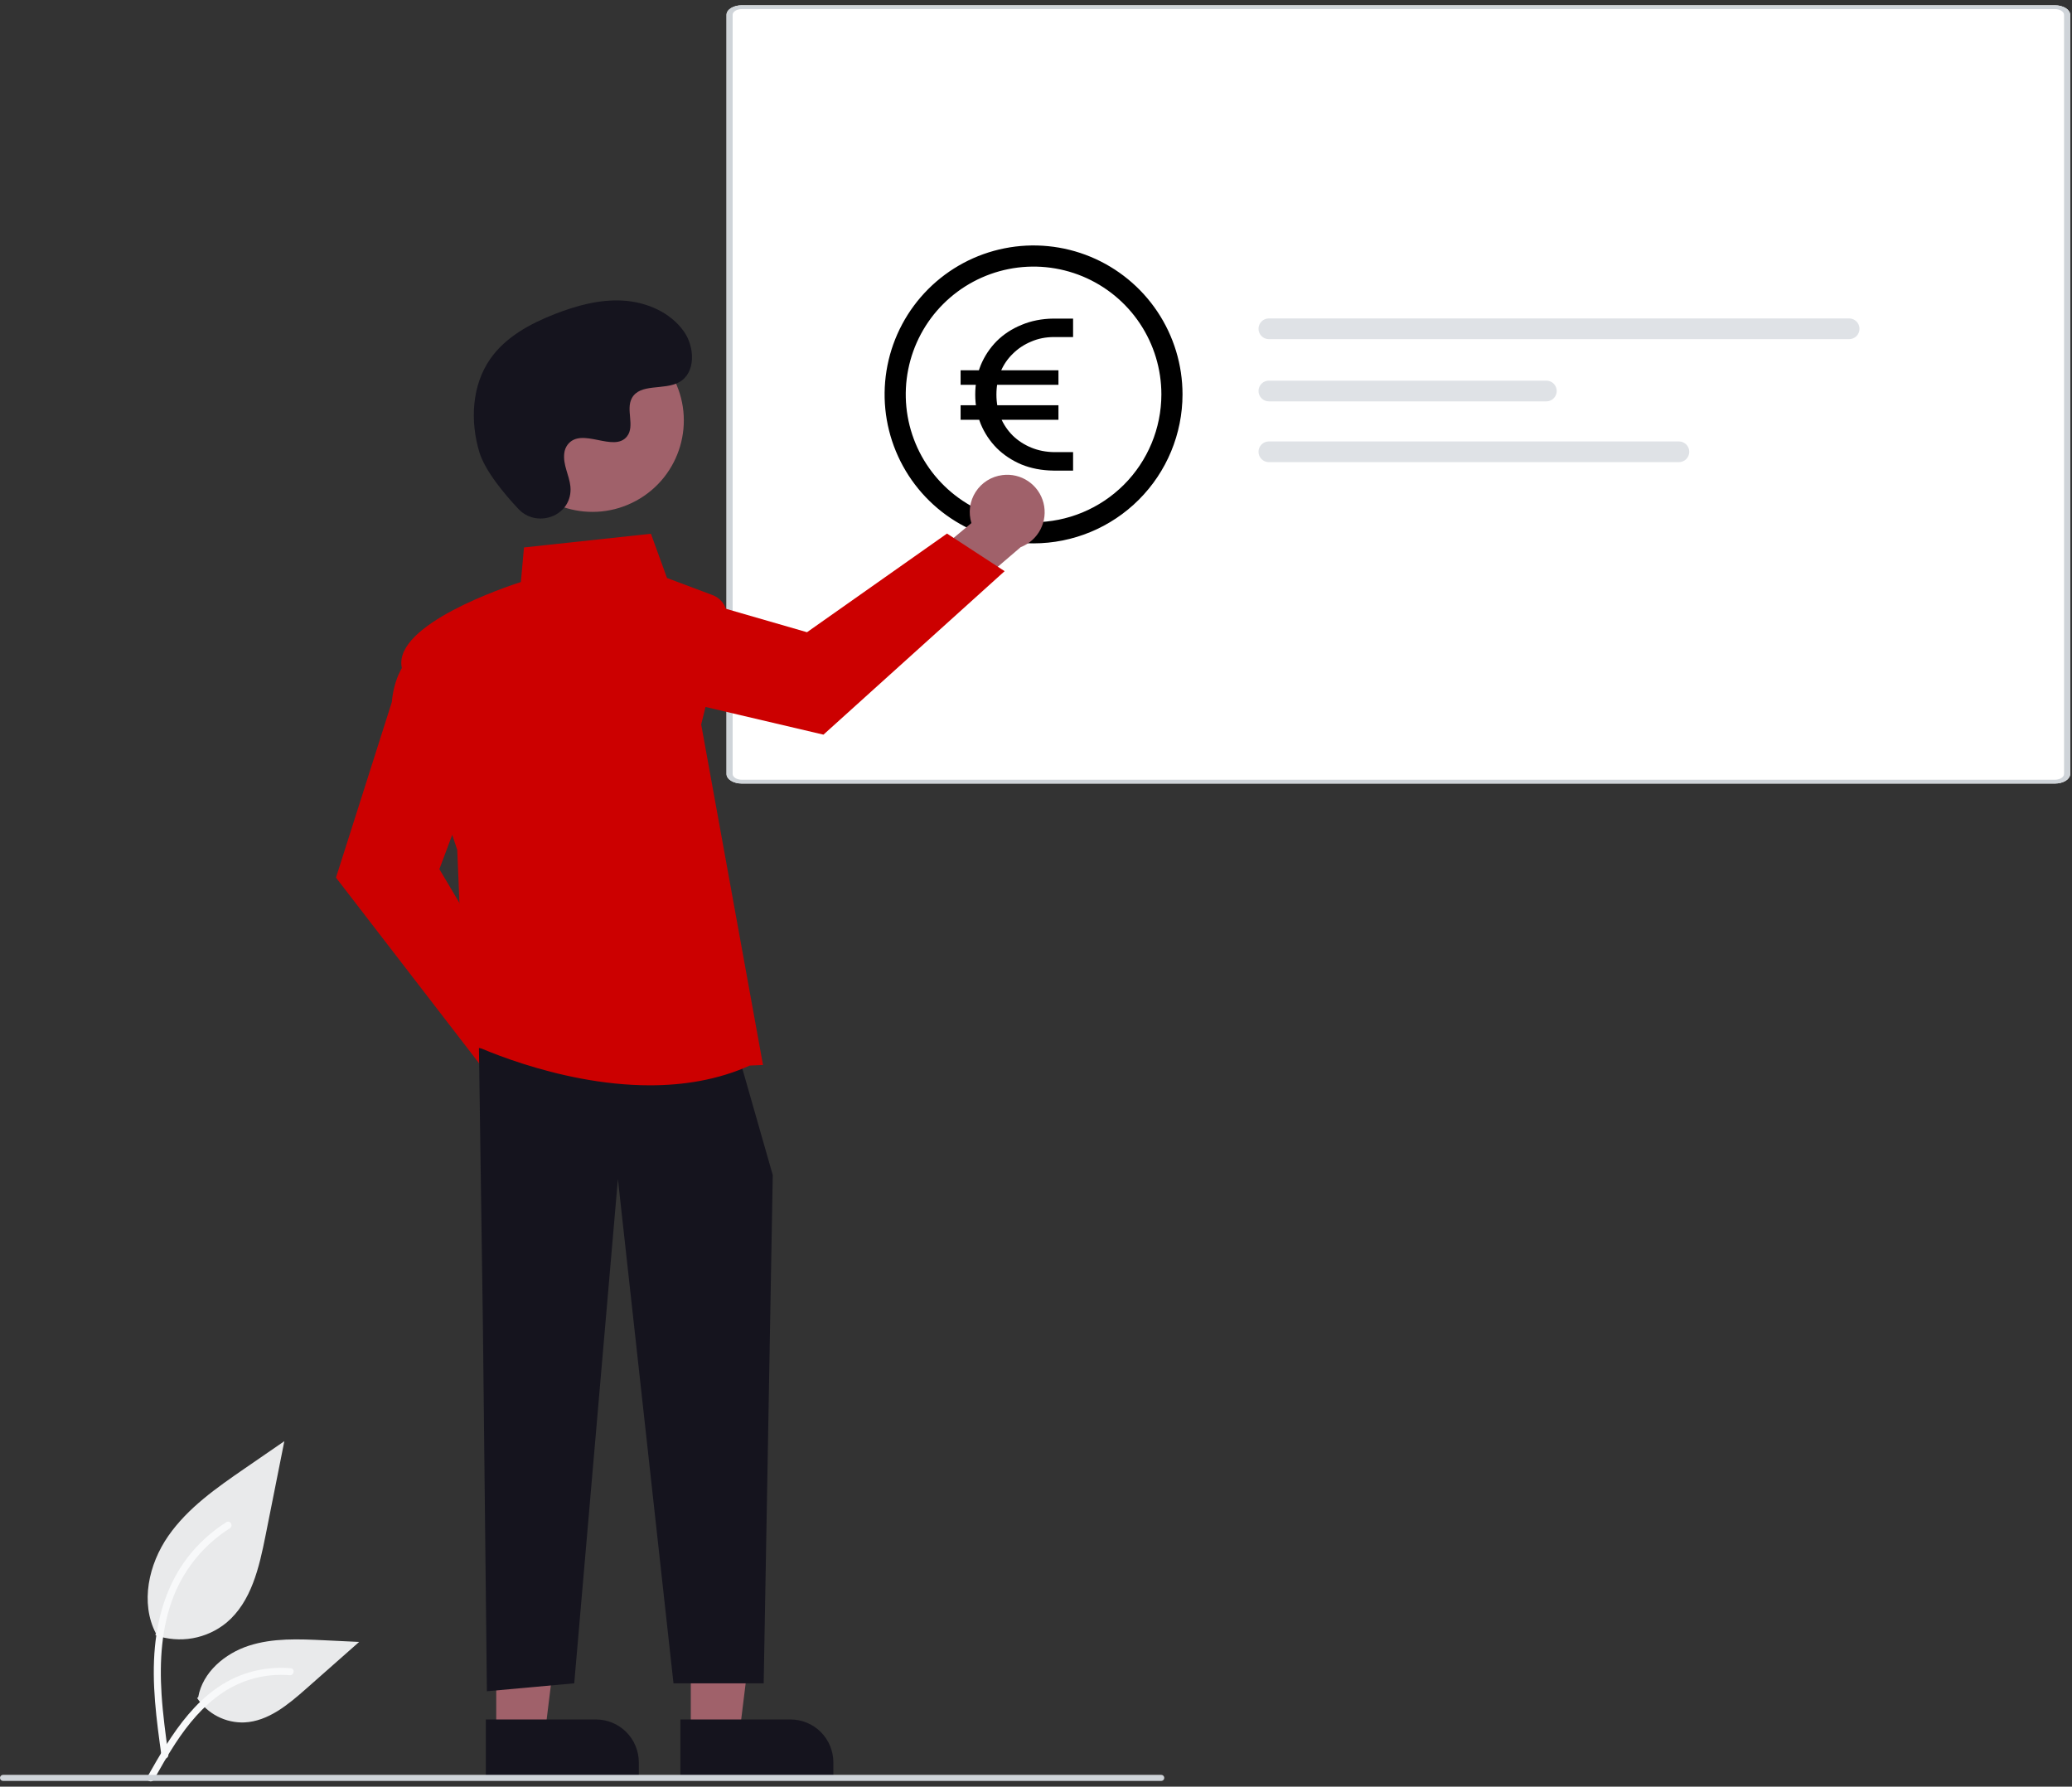 <svg xmlns="http://www.w3.org/2000/svg" width="196" height="169" viewBox="0 0 196 169" fill="none">
    <rect x="0" y="0" width="196" height="169" fill="#333333" stroke="none"/>
    <g clip-path="url(#clip0_544_66250)">
        <path d="M14.702 154.671C15.83 155.068 17.041 155.167 18.219 154.96C19.396 154.752 20.501 154.245 21.425 153.487C23.78 151.51 24.519 148.255 25.12 145.239L26.897 136.32L23.176 138.882C20.501 140.724 17.765 142.626 15.913 145.294C14.06 147.962 13.252 151.605 14.74 154.492"
              fill="#E9EAEB"/>
        <path d="M15.276 166.091C14.807 162.68 14.326 159.224 14.655 155.776C14.947 152.714 15.881 149.723 17.783 147.27C18.793 145.971 20.021 144.858 21.413 143.981C21.776 143.752 22.11 144.327 21.749 144.555C19.34 146.077 17.477 148.325 16.428 150.975C15.27 153.921 15.084 157.133 15.283 160.263C15.404 162.156 15.66 164.036 15.917 165.914C15.938 165.999 15.925 166.089 15.882 166.165C15.839 166.24 15.768 166.297 15.685 166.323C15.6 166.346 15.509 166.335 15.433 166.291C15.356 166.248 15.3 166.176 15.276 166.091L15.276 166.091Z"
              fill="#F8F9FA"/>
        <path d="M18.646 160.617C19.13 161.353 19.795 161.952 20.578 162.355C21.36 162.759 22.233 162.955 23.113 162.923C25.374 162.816 27.259 161.238 28.955 159.74L33.973 155.309L30.652 155.15C28.264 155.036 25.814 154.928 23.539 155.666C21.264 156.403 19.166 158.175 18.75 160.53"
              fill="#E9EAEB"/>
        <path d="M13.952 168.052C16.206 164.063 18.821 159.63 23.493 158.213C24.792 157.821 26.154 157.68 27.506 157.799C27.932 157.836 27.826 158.492 27.401 158.456C25.135 158.268 22.873 158.866 20.996 160.15C19.191 161.379 17.785 163.088 16.595 164.9C15.866 166.01 15.213 167.167 14.56 168.323C14.351 168.692 13.741 168.426 13.952 168.052Z"
              fill="#F8F9FA"/>
        <path d="M194.383 74.115H70.17C69.787 74.114 69.42 74.019 69.15 73.851C68.879 73.683 68.727 73.454 68.726 73.216V1.399C68.727 1.161 68.879 0.932 69.15 0.764C69.42 0.595 69.787 0.5 70.17 0.5H194.383C194.765 0.5 195.132 0.595 195.403 0.764C195.673 0.932 195.826 1.161 195.826 1.399V73.216C195.826 73.454 195.674 73.682 195.403 73.851C195.132 74.019 194.765 74.114 194.383 74.115Z"
              fill="white"/>
        <path d="M120.027 30.119C119.767 30.12 119.519 30.223 119.335 30.407C119.152 30.591 119.049 30.84 119.049 31.1C119.049 31.36 119.152 31.609 119.335 31.793C119.519 31.976 119.767 32.08 120.027 32.081H174.92C175.18 32.08 175.429 31.976 175.612 31.793C175.795 31.609 175.898 31.36 175.898 31.1C175.898 30.84 175.795 30.591 175.612 30.407C175.429 30.223 175.18 30.12 174.92 30.119H120.027Z"
              fill="#DFE2E6"/>
        <path d="M120.027 36.004C119.767 36.005 119.519 36.108 119.335 36.292C119.152 36.476 119.049 36.725 119.049 36.985C119.049 37.244 119.152 37.493 119.335 37.677C119.519 37.861 119.767 37.965 120.027 37.965H146.279C146.538 37.965 146.787 37.861 146.97 37.677C147.154 37.493 147.257 37.244 147.257 36.985C147.257 36.725 147.154 36.476 146.97 36.292C146.787 36.108 146.538 36.005 146.279 36.004H120.027Z"
              fill="#DFE2E6"/>
        <path d="M120.027 41.754C119.767 41.755 119.519 41.858 119.335 42.042C119.152 42.226 119.049 42.475 119.049 42.735C119.049 42.994 119.152 43.243 119.335 43.427C119.519 43.611 119.767 43.715 120.027 43.715H158.817C159.076 43.715 159.325 43.611 159.509 43.427C159.692 43.243 159.795 42.994 159.795 42.735C159.795 42.475 159.692 42.226 159.509 42.042C159.325 41.858 159.076 41.755 158.817 41.754H120.027Z"
              fill="#DFE2E6"/>
        <path d="M194.383 74.115H70.17C69.787 74.114 69.42 74.019 69.15 73.851C68.879 73.683 68.727 73.454 68.726 73.216V1.399C68.727 1.161 68.879 0.932 69.15 0.764C69.42 0.595 69.787 0.5 70.17 0.5H194.383C194.765 0.5 195.132 0.595 195.403 0.764C195.673 0.932 195.826 1.161 195.826 1.399V73.216C195.826 73.454 195.674 73.682 195.403 73.851C195.132 74.019 194.765 74.114 194.383 74.115ZM70.17 0.859C69.94 0.859 69.721 0.916 69.558 1.017C69.396 1.118 69.305 1.255 69.304 1.398V73.216C69.305 73.358 69.396 73.495 69.558 73.596C69.721 73.697 69.94 73.754 70.17 73.754H194.383C194.612 73.754 194.832 73.697 194.994 73.596C195.156 73.495 195.248 73.358 195.248 73.216V1.399C195.248 1.256 195.156 1.119 194.994 1.018C194.832 0.917 194.612 0.86 194.383 0.86L70.17 0.859Z"
              fill="#CFD4D9"/>
        <path fill-rule="evenodd" clip-rule="evenodd"
              d="M91.053 47.36C93.041 48.688 95.378 49.397 97.769 49.397C100.974 49.393 104.047 48.118 106.314 45.852C108.581 43.585 109.856 40.512 109.86 37.306C109.86 34.915 109.151 32.578 107.822 30.59C106.494 28.602 104.605 27.052 102.396 26.137C100.187 25.222 97.756 24.983 95.411 25.449C93.066 25.916 90.911 27.067 89.22 28.758C87.529 30.449 86.378 32.603 85.912 34.949C85.445 37.294 85.684 39.725 86.6 41.934C87.515 44.143 89.064 46.031 91.053 47.36ZM111.86 37.307C111.86 34.52 111.033 31.796 109.485 29.479C107.937 27.162 105.736 25.356 103.162 24.289C100.587 23.223 97.754 22.944 95.021 23.488C92.287 24.031 89.777 25.373 87.806 27.344C85.836 29.314 84.494 31.825 83.95 34.558C83.406 37.292 83.685 40.125 84.752 42.699C85.818 45.274 87.624 47.475 89.941 49.023C92.259 50.571 94.983 51.397 97.77 51.397C101.505 51.393 105.087 49.907 107.728 47.266C110.37 44.624 111.856 41.043 111.86 37.307Z"
              fill="black"/>
        <path d="M54.952 101.782C54.927 101.268 54.79 100.765 54.551 100.309C54.311 99.854 53.974 99.456 53.565 99.144C53.154 98.833 52.681 98.615 52.178 98.506C51.675 98.398 51.154 98.4 50.652 98.515L45.994 91.951L41.315 93.809L48.023 102.985C48.271 103.816 48.815 104.527 49.552 104.983C50.289 105.439 51.167 105.61 52.022 105.461C52.876 105.313 53.646 104.856 54.186 104.178C54.726 103.5 54.998 102.648 54.952 101.782Z"
              fill="#A0616A"/>
        <path d="M45.874 101.296L31.782 83.014L37.062 66.419C37.449 62.246 40.06 61.081 40.171 61.034L40.34 60.961L44.935 73.214L41.562 82.211L49.842 96.138L45.874 101.296Z"
              fill="#CC0000"/>
        <path d="M94.815 44.939C94.305 45.003 93.814 45.178 93.378 45.452C92.942 45.726 92.572 46.093 92.293 46.526C92.014 46.958 91.834 47.447 91.764 47.957C91.695 48.467 91.738 48.987 91.89 49.478L85.707 54.629L87.92 59.151L96.551 51.754C97.36 51.442 98.026 50.845 98.424 50.075C98.822 49.305 98.924 48.416 98.71 47.575C98.496 46.735 97.982 46.003 97.264 45.517C96.546 45.031 95.675 44.825 94.815 44.939Z"
              fill="#A0616A"/>
        <path d="M95.032 54.026L77.894 69.49L60.94 65.508C56.751 65.445 55.387 62.932 55.331 62.825L55.246 62.662L67.107 57.133L76.338 59.801L89.582 50.469L95.032 54.026Z"
              fill="#CC0000"/>
        <path d="M65.347 163.958L69.951 163.958L72.141 146.197L65.346 146.198L65.347 163.958Z" fill="#A0616A"/>
        <path d="M78.832 168.232L64.36 168.233L64.36 162.642L74.771 162.641C75.848 162.641 76.881 163.069 77.642 163.83C78.404 164.592 78.831 165.624 78.832 166.701L78.832 168.232Z"
              fill="#15141E"/>
        <path d="M46.943 163.958L51.548 163.958L53.738 146.197L46.942 146.198L46.943 163.958Z" fill="#A0616A"/>
        <path d="M60.428 168.232L45.957 168.233L45.956 162.642L56.368 162.641C56.901 162.641 57.429 162.746 57.922 162.95C58.414 163.154 58.862 163.453 59.239 163.83C59.616 164.207 59.915 164.655 60.119 165.147C60.323 165.64 60.428 166.168 60.428 166.701L60.428 168.232Z"
              fill="#15141E"/>
        <path d="M45.305 99.129L45.681 125.42L46.057 159.974L54.319 159.223L58.451 111.523L63.709 159.223H72.24L73.099 111.148L70.094 100.631L45.305 99.129Z"
              fill="#15141E"/>
        <path d="M61.478 102.659C52.487 102.66 44.212 98.591 44.1 98.535L44.007 98.489L43.252 80.382C43.034 79.742 38.726 67.117 37.996 63.104C37.257 59.038 47.971 55.47 49.272 55.053L49.567 51.782L61.574 50.488L63.096 54.673L67.403 56.288C67.891 56.472 68.295 56.828 68.539 57.289C68.782 57.75 68.848 58.285 68.724 58.791L66.329 68.527L72.176 100.737L70.918 100.791C67.9 102.154 64.644 102.659 61.478 102.659Z"
              fill="#CC0000"/>
        <path d="M60.187 47.358C64.376 45.068 65.916 39.816 63.626 35.626C61.336 31.437 56.083 29.897 51.894 32.187C47.705 34.477 46.165 39.73 48.455 43.919C50.745 48.109 55.998 49.648 60.187 47.358Z"
              fill="#A0616A"/>
        <path d="M49.039 48.142C50.686 49.897 53.746 48.955 53.961 46.557C53.978 46.371 53.976 46.184 53.957 45.998C53.846 44.936 53.233 43.972 53.38 42.851C53.413 42.572 53.517 42.306 53.682 42.078C54.995 40.32 58.076 42.864 59.315 41.273C60.075 40.297 59.182 38.761 59.765 37.67C60.535 36.23 62.814 36.94 64.243 36.152C65.833 35.275 65.738 32.835 64.691 31.351C63.415 29.541 61.176 28.575 58.966 28.436C56.755 28.297 54.56 28.895 52.497 29.699C50.152 30.613 47.827 31.875 46.384 33.937C44.629 36.444 44.46 39.815 45.338 42.747C45.872 44.53 47.694 46.709 49.039 48.142Z"
              fill="#15141E"/>
        <path d="M109.847 168.456H0.288C0.211 168.456 0.138 168.426 0.084 168.372C0.03 168.318 0 168.245 0 168.168C0 168.092 0.03 168.019 0.084 167.965C0.138 167.911 0.211 167.881 0.288 167.881H109.847C109.923 167.881 109.996 167.911 110.05 167.965C110.104 168.019 110.134 168.092 110.134 168.168C110.134 168.245 110.104 168.318 110.05 168.372C109.996 168.426 109.923 168.456 109.847 168.456Z"
              fill="#CFD4D9"/>
        <path d="M90.868 39.706V38.33H100.124V39.706H90.868ZM90.868 36.399V35.023H100.124V36.399H90.868ZM99.648 44.513C98.547 44.499 97.541 44.307 96.632 43.938C95.723 43.554 94.938 43.034 94.277 42.377C93.63 41.719 93.127 40.959 92.769 40.097C92.424 39.234 92.252 38.31 92.252 37.324C92.252 36.338 92.424 35.413 92.769 34.551C93.127 33.688 93.63 32.928 94.277 32.271C94.938 31.614 95.723 31.1 96.632 30.73C97.541 30.347 98.547 30.148 99.648 30.135H101.508V31.881H99.71C98.925 31.881 98.202 32.024 97.541 32.312C96.88 32.586 96.302 32.969 95.806 33.462C95.31 33.941 94.924 34.51 94.649 35.167C94.387 35.824 94.256 36.543 94.256 37.324C94.256 38.09 94.387 38.809 94.649 39.48C94.924 40.138 95.31 40.713 95.806 41.206C96.302 41.685 96.88 42.062 97.541 42.335C98.202 42.609 98.925 42.753 99.71 42.767H101.508V44.513H99.648Z"
              fill="black"/>
    </g>
    <defs>
        <clipPath id="clip0_544_66250">
            <rect width="195.78" height="168" fill="white" transform="translate(0 0.5)"/>
        </clipPath>
    </defs>
</svg>